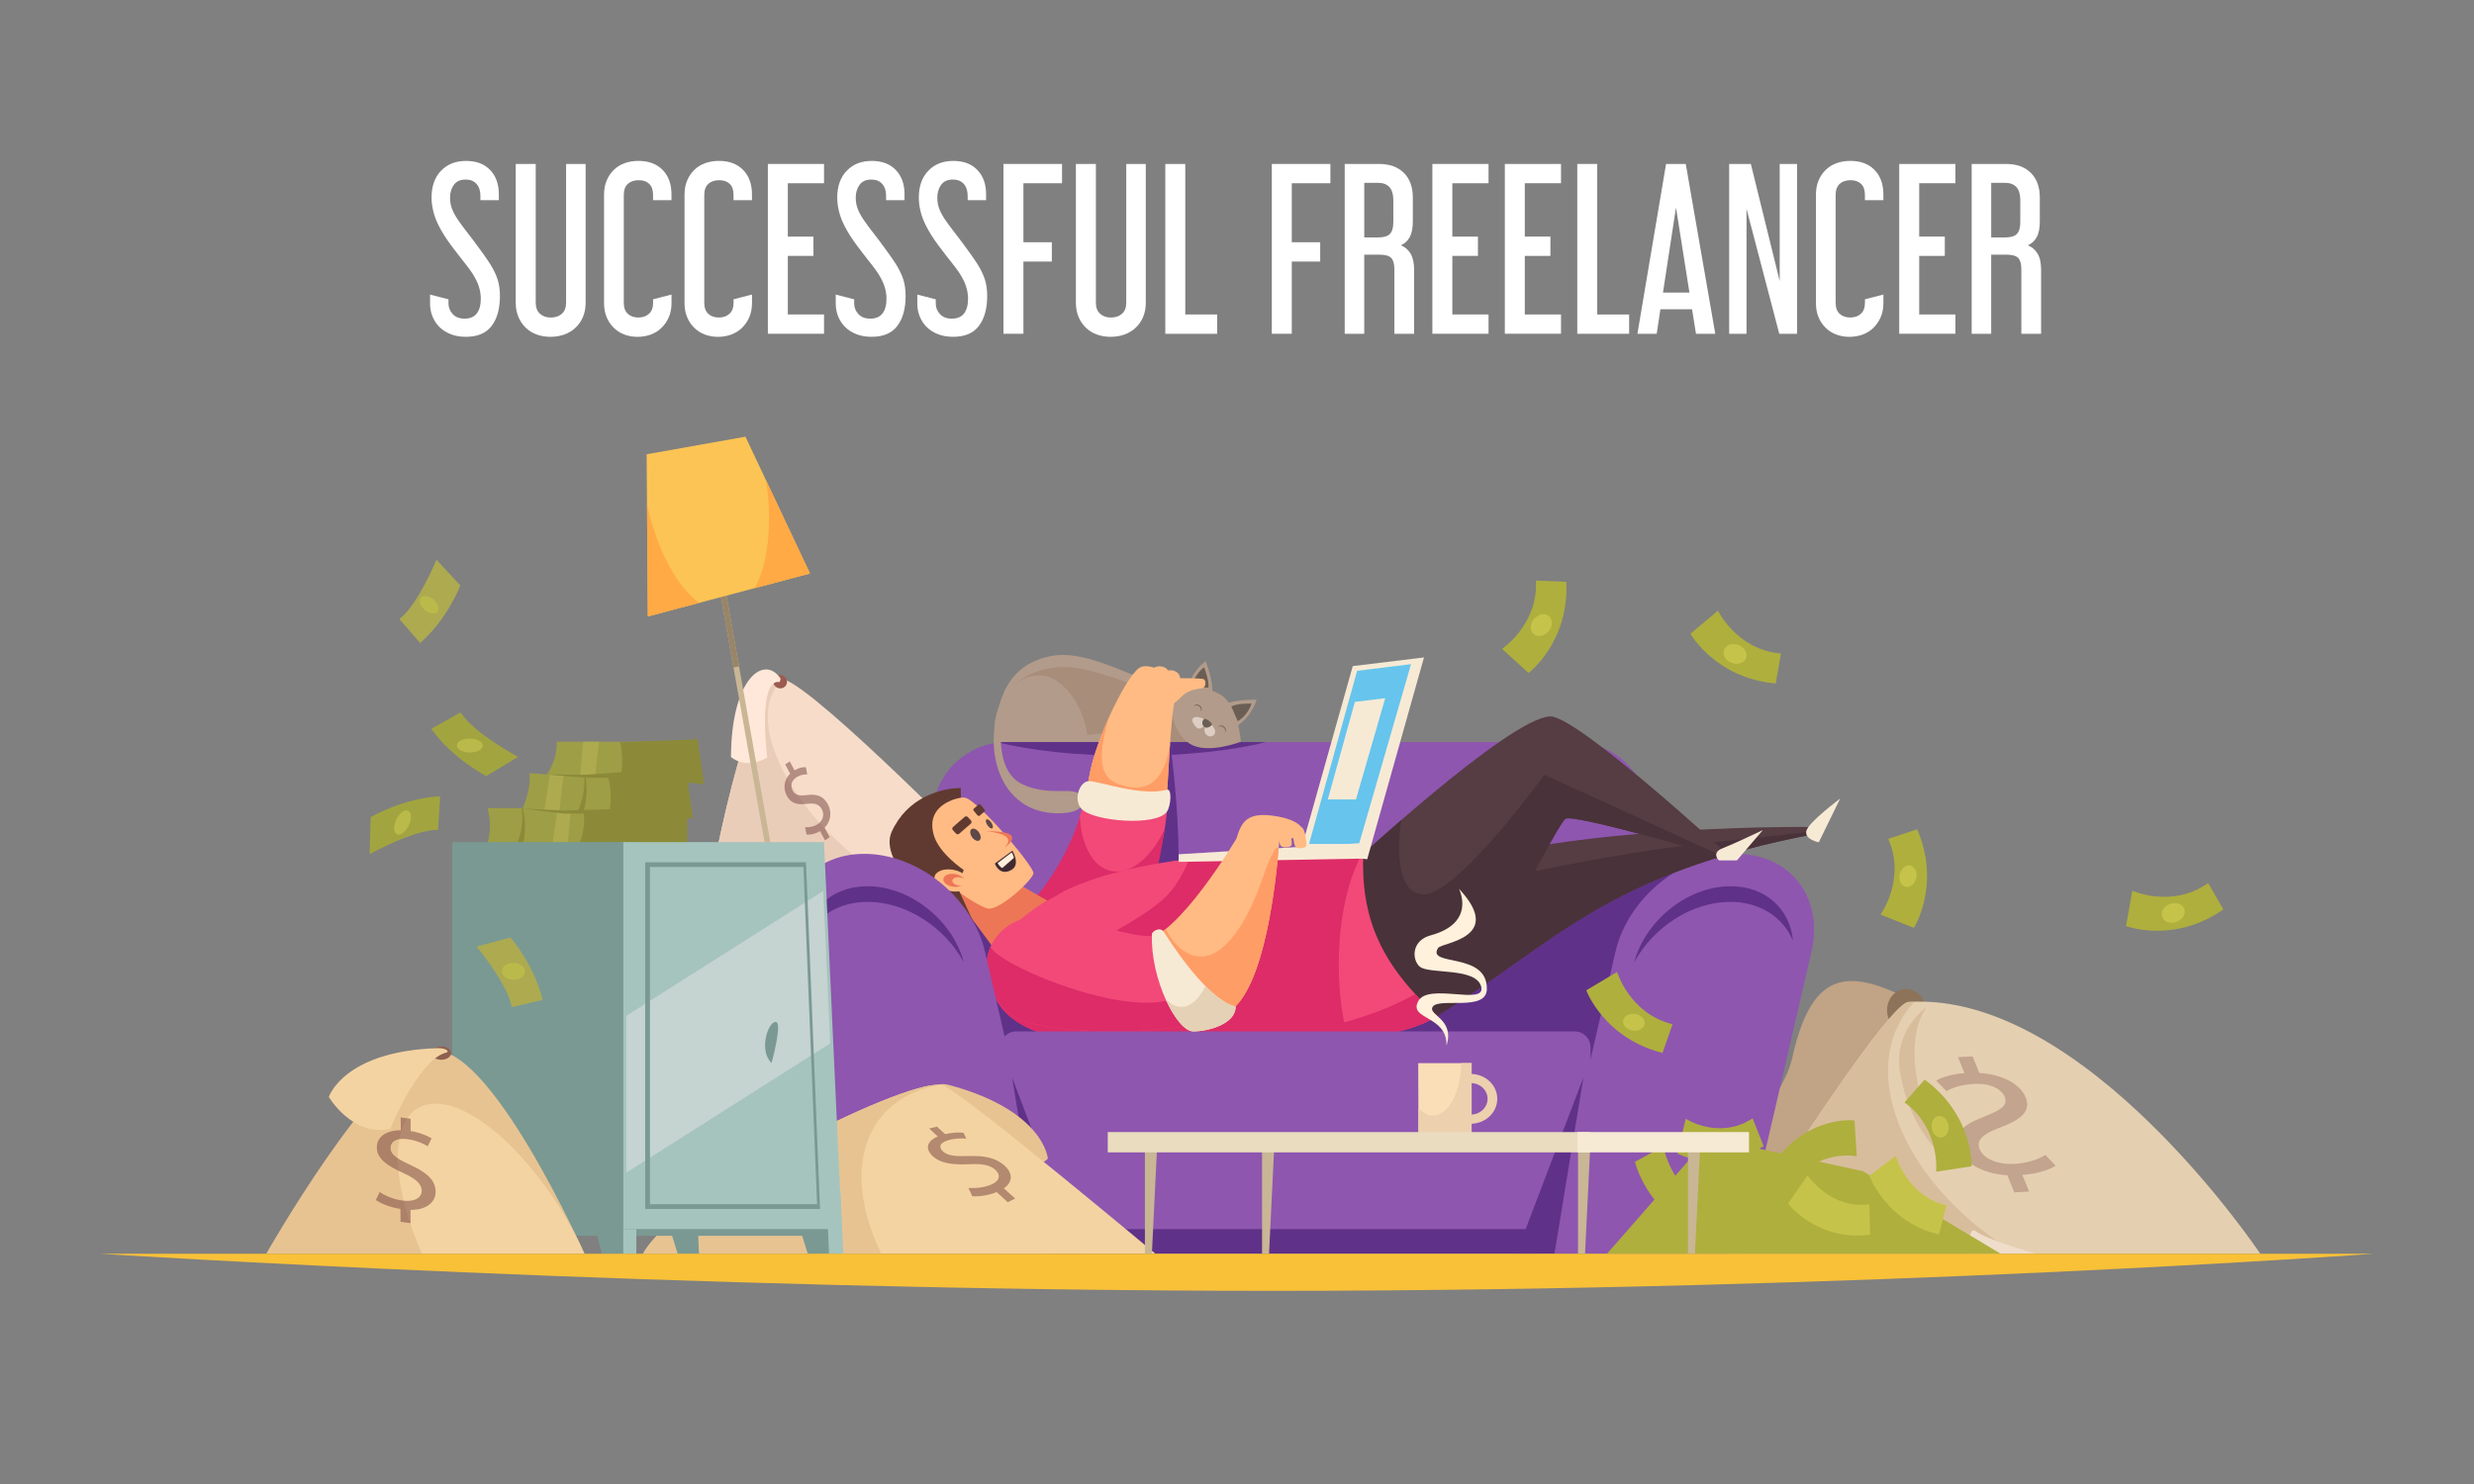 <?xml version="1.0" encoding="utf-8"?>
<!-- Generator: Adobe Illustrator 23.0.2, SVG Export Plug-In . SVG Version: 6.00 Build 0)  -->
<svg version="1.1" id="_x31_" xmlns="http://www.w3.org/2000/svg" xmlns:xlink="http://www.w3.org/1999/xlink" x="0px" y="0px"
	 viewBox="0 0 1000 600" style="enable-background:new 0 0 1000 600;" xml:space="preserve">
<rect x="0" y="0" width="1000" height="600" fill="#808080" stroke="none"/>
<style type="text/css">
	.st0{fill:#FFFFFF;}
	.st1{fill:#F7DDC9;}
	.st2{fill:#EACDB9;}
	.st3{fill:#9B5B50;}
	.st4{fill:#FFE8D9;}
	.st5{opacity:0.5;}
	.st6{fill:#723F3D;}
	.st7{fill:#C9B695;}
	.st8{fill:#998567;}
	.st9{fill:#FCC454;}
	.st10{fill:#FFAA45;}
	.st11{fill:#C1A385;}
	.st12{fill:#8C735A;}
	.st13{fill:#E5CFB1;}
	.st14{fill:#D8BD9C;}
	.st15{opacity:0.3;}
	.st16{fill:#EFDDCA;}
	.st17{fill:#B29B8A;}
	.st18{fill:#A88D7B;}
	.st19{fill:#8E56AF;}
	.st20{fill:#603189;}
	.st21{fill:#563C43;}
	.st22{fill:#493239;}
	.st23{fill:#F24979;}
	.st24{fill:#DD2C67;}
	.st25{fill:#ED7656;}
	.st26{fill:#FFBB83;}
	.st27{fill:#F7EAD5;}
	.st28{fill:#66C4ED;}
	.st29{fill:#FF9D66;}
	.st30{fill:#6B5E55;}
	.st31{fill:#603A30;}
	.st32{fill:#DDCDC3;}
	.st33{fill:#E5D1B5;}
	.st34{fill:#604748;}
	.st35{fill:#422931;}
	.st36{fill:#FFEFDC;}
	.st37{fill:#9E9E46;}
	.st38{fill:#E8C392;}
	.st39{fill:#A2A53F;}
	.st40{fill:#8C8A38;}
	.st41{fill:#ADAA50;}
	.st42{fill:#F4D3A2;}
	.st43{fill:#7A9993;}
	.st44{fill:#A5C4BE;}
	.st45{fill:#C5D3D1;}
	.st46{fill:#8E6050;}
	.st47{fill:#BABA4A;}
	.st48{fill:#AFAF3E;}
	.st49{fill:#C6C34A;}
	.st50{fill:#F9DEB7;}
	.st51{fill:#EDD0AE;}
	.st52{fill:#FFF1DC;}
	.st53{fill:#EADCBE;}
	.st54{fill:#F9C138;}
</style>
<g>
	<g>
		<path class="st0" d="M188.39,65.06c4.15,0,7.39,1.23,9.73,3.68c2.34,2.46,3.51,5.7,3.51,9.73v2.46h-7.45v-1.84
			c0-1.99-0.53-3.57-1.58-4.74c-1.05-1.17-2.51-1.75-4.38-1.75c-2.16,0-3.76,0.72-4.78,2.15c-1.02,1.43-1.53,3.17-1.53,5.22
			c0,1.7,0.31,3.29,0.92,4.78c0.61,1.49,1.5,3.06,2.67,4.69c0.76,1.11,1.71,2.4,2.85,3.86c1.14,1.46,2.31,3,3.51,4.6
			c1.2,1.61,2.35,3.19,3.46,4.74c1.11,1.55,2.07,2.97,2.89,4.25c1.34,2.16,2.32,4.21,2.94,6.14c0.61,1.93,0.92,4.15,0.92,6.66
			c0,5.09-1.11,9.11-3.33,12.06c-2.22,2.95-5.7,4.43-10.44,4.43c-2.28,0-4.31-0.35-6.09-1.05c-1.78-0.7-3.29-1.65-4.52-2.85
			c-1.23-1.2-2.18-2.62-2.85-4.25c-0.67-1.64-1.01-3.39-1.01-5.26v-3.68l7.45,1.93v1.67c0,1.64,0.57,3.07,1.71,4.3
			c1.14,1.23,2.73,1.84,4.78,1.84c2.22,0,3.87-0.7,4.95-2.1c1.08-1.4,1.62-3.39,1.62-5.96c0-1.58-0.25-3.19-0.75-4.82
			c-0.5-1.64-1.39-3.45-2.67-5.44c-0.64-0.99-1.45-2.11-2.41-3.33c-0.96-1.23-1.97-2.51-3.03-3.86c-1.05-1.34-2.09-2.7-3.11-4.08
			c-1.02-1.37-1.94-2.7-2.76-3.99c-1.99-3.16-3.35-5.95-4.08-8.38c-0.73-2.42-1.1-4.75-1.1-6.97c0-4.56,1.27-8.17,3.81-10.83
			C180.8,66.39,184.18,65.06,188.39,65.06z"/>
		<path class="st0" d="M216.54,66.29v56.04c0,1.99,0.57,3.49,1.71,4.52c1.14,1.02,2.59,1.53,4.34,1.53c1.87,0,3.38-0.51,4.52-1.53
			c1.14-1.02,1.71-2.53,1.71-4.52V66.29h7.89v56.12c0,2.16-0.37,4.09-1.1,5.79c-0.73,1.7-1.74,3.14-3.03,4.34
			c-1.29,1.2-2.79,2.1-4.52,2.72c-1.73,0.61-3.58,0.92-5.57,0.92c-1.99,0-3.83-0.31-5.52-0.92c-1.7-0.61-3.17-1.52-4.43-2.72
			c-1.26-1.2-2.25-2.64-2.98-4.34c-0.73-1.7-1.1-3.62-1.1-5.79V66.29H216.54z"/>
		<path class="st0" d="M252.14,122.41c0,1.99,0.54,3.48,1.62,4.47c1.08,0.99,2.5,1.49,4.25,1.49s3.19-0.5,4.3-1.49
			c1.11-0.99,1.67-2.48,1.67-4.47v-1.4l7.45-1.93v3.51c0,2.1-0.37,3.99-1.1,5.66c-0.73,1.67-1.71,3.1-2.94,4.3
			c-1.23,1.2-2.67,2.1-4.34,2.72c-1.67,0.61-3.46,0.92-5.39,0.92c-1.87,0-3.63-0.31-5.26-0.92c-1.64-0.61-3.07-1.52-4.3-2.72
			c-1.23-1.2-2.19-2.63-2.89-4.3c-0.7-1.67-1.05-3.55-1.05-5.66V78.65c0-2.1,0.35-3.99,1.05-5.66c0.7-1.67,1.67-3.1,2.89-4.3
			c1.23-1.2,2.69-2.1,4.38-2.72c1.69-0.61,3.56-0.92,5.61-0.92c4.09,0,7.34,1.21,9.73,3.64c2.4,2.43,3.6,5.74,3.6,9.95v2.28h-7.45
			v-2.1c0-1.99-0.51-3.48-1.53-4.47c-1.02-0.99-2.44-1.49-4.25-1.49c-1.87,0-3.35,0.5-4.43,1.49c-1.08,1-1.62,2.49-1.62,4.47V122.41
			z"/>
		<path class="st0" d="M284.67,122.41c0,1.99,0.54,3.48,1.62,4.47c1.08,0.99,2.5,1.49,4.25,1.49s3.19-0.5,4.3-1.49
			c1.11-0.99,1.67-2.48,1.67-4.47v-1.4l7.45-1.93v3.51c0,2.1-0.37,3.99-1.1,5.66c-0.73,1.67-1.71,3.1-2.94,4.3
			c-1.23,1.2-2.67,2.1-4.34,2.72c-1.67,0.61-3.46,0.92-5.39,0.92c-1.87,0-3.63-0.31-5.26-0.92c-1.64-0.61-3.07-1.52-4.3-2.72
			c-1.23-1.2-2.19-2.63-2.89-4.3c-0.7-1.67-1.05-3.55-1.05-5.66V78.65c0-2.1,0.35-3.99,1.05-5.66c0.7-1.67,1.67-3.1,2.89-4.3
			c1.23-1.2,2.69-2.1,4.38-2.72c1.69-0.61,3.56-0.92,5.61-0.92c4.09,0,7.34,1.21,9.73,3.64c2.4,2.43,3.6,5.74,3.6,9.95v2.28h-7.45
			v-2.1c0-1.99-0.51-3.48-1.53-4.47c-1.02-0.99-2.44-1.49-4.25-1.49c-1.87,0-3.35,0.5-4.43,1.49c-1.08,1-1.62,2.49-1.62,4.47V122.41
			z"/>
		<path class="st0" d="M333.08,66.29v7.8h-14.64v21.57h10.35v7.8h-10.35v23.68h14.64v7.8h-22.71V66.29H333.08z"/>
		<path class="st0" d="M352.37,65.06c4.15,0,7.39,1.23,9.73,3.68c2.34,2.46,3.51,5.7,3.51,9.73v2.46h-7.45v-1.84
			c0-1.99-0.53-3.57-1.58-4.74c-1.05-1.17-2.51-1.75-4.38-1.75c-2.16,0-3.76,0.72-4.78,2.15c-1.02,1.43-1.53,3.17-1.53,5.22
			c0,1.7,0.31,3.29,0.92,4.78c0.61,1.49,1.5,3.06,2.67,4.69c0.76,1.11,1.71,2.4,2.85,3.86c1.14,1.46,2.31,3,3.51,4.6
			c1.2,1.61,2.35,3.19,3.46,4.74c1.11,1.55,2.07,2.97,2.89,4.25c1.34,2.16,2.32,4.21,2.94,6.14c0.61,1.93,0.92,4.15,0.92,6.66
			c0,5.09-1.11,9.11-3.33,12.06c-2.22,2.95-5.7,4.43-10.44,4.43c-2.28,0-4.31-0.35-6.09-1.05c-1.78-0.7-3.29-1.65-4.52-2.85
			c-1.23-1.2-2.18-2.62-2.85-4.25c-0.67-1.64-1.01-3.39-1.01-5.26v-3.68l7.45,1.93v1.67c0,1.64,0.57,3.07,1.71,4.3
			c1.14,1.23,2.73,1.84,4.78,1.84c2.22,0,3.87-0.7,4.95-2.1c1.08-1.4,1.62-3.39,1.62-5.96c0-1.58-0.25-3.19-0.75-4.82
			c-0.5-1.64-1.39-3.45-2.67-5.44c-0.64-0.99-1.45-2.11-2.41-3.33c-0.96-1.23-1.97-2.51-3.03-3.86c-1.05-1.34-2.09-2.7-3.11-4.08
			c-1.02-1.37-1.94-2.7-2.76-3.99c-1.99-3.16-3.35-5.95-4.08-8.38c-0.73-2.42-1.1-4.75-1.1-6.97c0-4.56,1.27-8.17,3.81-10.83
			C344.79,66.39,348.16,65.06,352.37,65.06z"/>
		<path class="st0" d="M385.34,65.06c4.15,0,7.39,1.23,9.73,3.68c2.34,2.46,3.51,5.7,3.51,9.73v2.46h-7.45v-1.84
			c0-1.99-0.53-3.57-1.58-4.74c-1.05-1.17-2.51-1.75-4.38-1.75c-2.16,0-3.76,0.72-4.78,2.15c-1.02,1.43-1.53,3.17-1.53,5.22
			c0,1.7,0.31,3.29,0.92,4.78c0.61,1.49,1.5,3.06,2.67,4.69c0.76,1.11,1.71,2.4,2.85,3.86c1.14,1.46,2.31,3,3.51,4.6
			c1.2,1.61,2.35,3.19,3.46,4.74c1.11,1.55,2.07,2.97,2.89,4.25c1.34,2.16,2.32,4.21,2.94,6.14c0.61,1.93,0.92,4.15,0.92,6.66
			c0,5.09-1.11,9.11-3.33,12.06c-2.22,2.95-5.7,4.43-10.44,4.43c-2.28,0-4.31-0.35-6.09-1.05c-1.78-0.7-3.29-1.65-4.52-2.85
			c-1.23-1.2-2.18-2.62-2.85-4.25c-0.67-1.64-1.01-3.39-1.01-5.26v-3.68l7.45,1.93v1.67c0,1.64,0.57,3.07,1.71,4.3
			c1.14,1.23,2.73,1.84,4.78,1.84c2.22,0,3.87-0.7,4.95-2.1c1.08-1.4,1.62-3.39,1.62-5.96c0-1.58-0.25-3.19-0.75-4.82
			c-0.5-1.64-1.39-3.45-2.67-5.44c-0.64-0.99-1.45-2.11-2.41-3.33c-0.96-1.23-1.97-2.51-3.03-3.86c-1.05-1.34-2.09-2.7-3.11-4.08
			c-1.02-1.37-1.94-2.7-2.76-3.99c-1.99-3.16-3.35-5.95-4.08-8.38c-0.73-2.42-1.1-4.75-1.1-6.97c0-4.56,1.27-8.17,3.81-10.83
			C377.76,66.39,381.14,65.06,385.34,65.06z"/>
		<path class="st0" d="M429.28,66.29v7.8h-15.61v23.85h11.49v7.8h-11.49v29.2h-8.07V66.29H429.28z"/>
		<path class="st0" d="M442.96,66.29v56.04c0,1.99,0.57,3.49,1.71,4.52c1.14,1.02,2.59,1.53,4.34,1.53c1.87,0,3.38-0.51,4.52-1.53
			c1.14-1.02,1.71-2.53,1.71-4.52V66.29h7.89v56.12c0,2.16-0.37,4.09-1.1,5.79c-0.73,1.7-1.74,3.14-3.03,4.34
			c-1.29,1.2-2.79,2.1-4.52,2.72c-1.73,0.61-3.58,0.92-5.57,0.92c-1.99,0-3.83-0.31-5.52-0.92c-1.7-0.61-3.17-1.52-4.43-2.72
			c-1.26-1.2-2.25-2.64-2.98-4.34c-0.73-1.7-1.1-3.62-1.1-5.79V66.29H442.96z"/>
		<path class="st0" d="M479.09,66.29v60.86h12.89v7.8h-20.96V66.29H479.09z"/>
		<path class="st0" d="M537.75,66.29v7.8h-15.61v23.85h11.49v7.8h-11.49v29.2h-8.07V66.29H537.75z"/>
		<path class="st0" d="M557.48,66.29c4.21,0,7.53,1.2,9.95,3.59c2.43,2.4,3.64,5.73,3.64,10v9.56c0,2.75-0.41,4.88-1.23,6.4
			c-0.82,1.52-2.02,2.63-3.6,3.33c1.7,0.7,3.01,1.84,3.95,3.42c0.93,1.58,1.4,3.77,1.4,6.58v25.78h-7.98v-26.04
			c0-2.16-0.42-3.7-1.27-4.6c-0.85-0.91-2.5-1.36-4.95-1.36h-5.96v32.01h-7.89V66.29H557.48z M551.43,96.01h5.44
			c2.4,0,4.05-0.48,4.96-1.45c0.91-0.96,1.36-2.56,1.36-4.78v-8.94c0-4.62-2.11-6.93-6.31-6.93h-5.44V96.01z"/>
		<path class="st0" d="M601.68,66.29v7.8h-14.64v21.57h10.35v7.8h-10.35v23.68h14.64v7.8h-22.71V66.29H601.68z"/>
		<path class="st0" d="M630.97,66.29v7.8h-14.64v21.57h10.35v7.8h-10.35v23.68h14.64v7.8h-22.71V66.29H630.97z"/>
		<path class="st0" d="M645.61,66.29v60.86h12.89v7.8h-20.96V66.29H645.61z"/>
		<path class="st0" d="M681.39,66.29l11.93,68.66h-7.8l-1.58-9.91h-12.8l-1.49,9.91h-7.8l11.58-68.66H681.39z M672.18,118.29h10.7
			l-5.44-34.38L672.18,118.29z"/>
		<path class="st0" d="M707.7,66.29l11.66,47.35V66.29h7.02v68.66h-7.19l-13.24-50.51v50.51h-7.01V66.29H707.7z"/>
		<path class="st0" d="M741.98,122.41c0,1.99,0.54,3.48,1.62,4.47c1.08,0.99,2.5,1.49,4.25,1.49s3.19-0.5,4.3-1.49
			c1.11-0.99,1.67-2.48,1.67-4.47v-1.4l7.46-1.93v3.51c0,2.1-0.37,3.99-1.1,5.66c-0.73,1.67-1.71,3.1-2.94,4.3
			c-1.23,1.2-2.67,2.1-4.34,2.72c-1.67,0.61-3.46,0.92-5.39,0.92c-1.87,0-3.63-0.31-5.26-0.92c-1.64-0.61-3.07-1.52-4.3-2.72
			c-1.23-1.2-2.19-2.63-2.89-4.3c-0.7-1.67-1.05-3.55-1.05-5.66V78.65c0-2.1,0.35-3.99,1.05-5.66c0.7-1.67,1.67-3.1,2.89-4.3
			c1.23-1.2,2.69-2.1,4.38-2.72c1.7-0.61,3.57-0.92,5.61-0.92c4.09,0,7.34,1.21,9.73,3.64c2.4,2.43,3.6,5.74,3.6,9.95v2.28h-7.46
			v-2.1c0-1.99-0.51-3.48-1.54-4.47c-1.02-0.99-2.44-1.49-4.25-1.49c-1.87,0-3.35,0.5-4.43,1.49c-1.08,1-1.62,2.49-1.62,4.47V122.41
			z"/>
		<path class="st0" d="M790.39,66.29v7.8h-14.64v21.57h10.35v7.8h-10.35v23.68h14.64v7.8h-22.71V66.29H790.39z"/>
		<path class="st0" d="M810.91,66.29c4.21,0,7.53,1.2,9.95,3.59c2.43,2.4,3.64,5.73,3.64,10v9.56c0,2.75-0.41,4.88-1.23,6.4
			c-0.82,1.52-2.02,2.63-3.6,3.33c1.7,0.7,3.01,1.84,3.95,3.42c0.94,1.58,1.4,3.77,1.4,6.58v25.78h-7.98v-26.04
			c0-2.16-0.43-3.7-1.27-4.6c-0.85-0.91-2.5-1.36-4.96-1.36h-5.96v32.01h-7.89V66.29H810.91z M804.86,96.01h5.44
			c2.4,0,4.05-0.48,4.95-1.45c0.91-0.96,1.36-2.56,1.36-4.78v-8.94c0-4.62-2.1-6.93-6.31-6.93h-5.44V96.01z"/>
	</g>
	<g>
		<path class="st1" d="M286.13,362.61l114.58-12.17c0,0-69.58-71.14-83.96-75.84C302.37,269.89,286.13,362.61,286.13,362.61z"/>
		<path class="st2" d="M339.69,341.15c-26.29-24.21-36.87-53.82-23.63-66.14c0.17-0.16,0.36-0.3,0.53-0.45
			c-14.34-4.04-30.47,88.05-30.47,88.05l71.62-7.61C351.62,351.15,345.52,346.51,339.69,341.15z"/>
		<path class="st3" d="M318.09,275.33c-0.2-1.48-1.59-2.56-3.11-2.4c-1.52,0.16-2.59,1.5-2.4,2.98c0.2,1.48,1.59,2.56,3.11,2.4
			C317.22,278.15,318.29,276.81,318.09,275.33z"/>
		<path class="st4" d="M295.46,306.06c0,0,5.6,5.31,14.64,0.24c0,0-4.05-32.16,5.09-30.56l0.36-1.32
			C309.09,264.58,295.63,273.71,295.46,306.06z"/>
		<g class="st5">
			<path class="st6" d="M333.47,339.77l-2.01-3.76c-1.76,1.11-3.91,1.62-5.46,1.37l-0.61-2.97c1.55,0.19,3.49-0.13,5.17-1.23
				c2.13-1.4,2.75-3.87,1.62-5.99c-1.09-2.05-2.94-2.55-5.75-2.21c-3.85,0.52-6.65,0.04-8.38-3.2c-1.65-3.09-1.13-6.6,1.32-8.97
				l-2.01-3.76l1.86-1.22l1.93,3.61c1.84-1.11,3.38-1.32,4.59-1.26l0.56,2.95c-0.87-0.04-2.53-0.05-4.45,1.21
				c-2.31,1.52-2.26,3.8-1.47,5.29c1.03,1.94,2.66,2.18,5.98,1.8c3.92-0.46,6.51,0.45,8.28,3.76c1.57,2.94,1.39,6.78-1.35,9.44
				l2.07,3.87L333.47,339.77z"/>
		</g>
	</g>
	<g>
		
			<rect x="304.51" y="207.66" transform="matrix(0.985 -0.175 0.175 0.985 -50.491 58.44)" class="st7" width="2.29" height="214.89"/>
		
			<rect x="293.31" y="234.67" transform="matrix(0.985 -0.175 0.175 0.985 -39.639 55.502)" class="st8" width="2.29" height="35.06"/>
		<polygon class="st9" points="301.31,176.56 261.37,183.67 261.86,249.24 327.4,231.87 		"/>
		<polygon class="st7" points="333.02,416.72 315.02,419.93 304.96,427 344.9,419.89 		"/>
		<g>
			<path class="st10" d="M327.4,231.87l-17.77-37.68c2.71,17.78,0.75,33.93-4.56,43.6L327.4,231.87z"/>
			<path class="st10" d="M261.52,203.71l0.34,45.53l20.78-5.51C273.67,237.29,265.47,222.31,261.52,203.71z"/>
		</g>
	</g>
	<g>
		<g>
			<path class="st11" d="M783.65,410.62c-32.3-18.86-50.26-23.46-59.22,17.04c-3.5,15.82-22.61,35.08-22.61,35.08
				s21.69,24.72,41.07,8.29c19.38-16.43,9-44.59,21.38-52.5C776.65,410.62,783.65,410.62,783.65,410.62z"/>
			<path class="st12" d="M762.76,408.44c0-4.84,3.53-8.67,7.88-8.58c4.35,0.1,7.88,4.1,7.88,8.93c0,4.84-3.53,8.68-7.88,8.58
				C766.29,417.27,762.76,413.27,762.76,408.44z"/>
			<path class="st13" d="M913.58,506.86h-214.8c0,0,63.18-101.13,72.68-101.75C842.54,400.48,913.58,506.86,913.58,506.86z"/>
			<path class="st14" d="M768.55,412.12c-16.01,27.58,4.76,69.61,46.43,94.74h-116.2c0,0,63.18-101.13,72.68-101.75
				c0.8-0.05,1.59-0.07,2.39-0.1C771.83,407.17,770.05,409.53,768.55,412.12z"/>
			<g class="st15">
				<path class="st6" d="M814.19,482.09l-2.81-6.93c-10.28-0.6-17.53-5.24-19.67-10.51c-2.4-5.93,1.15-9.66,9.84-12.99
					c7.33-2.85,10.15-4.77,8.75-8.24c-1.08-2.66-5.09-5.58-12.44-5.18c-6.11,0.33-9.42,2.01-11.1,2.92l-4.17-4.27
					c2.31-1.28,5.79-2.56,11.46-3.01l-2.62-6.46l5.91-0.32l2.73,6.72c9.18,0.52,16.52,4.42,18.75,9.94
					c2.35,5.79-2.42,9.19-11.06,12.38c-6.25,2.38-9.05,4.85-7.57,8.51c1.54,3.8,7.23,6.28,14,5.91c5.34-0.29,9.79-1.83,12.57-3.61
					l4.1,4.34c-2.66,1.85-7.9,3.36-13.41,3.73l2.73,6.73L814.19,482.09z"/>
			</g>
			<path class="st14" d="M778.72,407.27c-12.79,18.38,2.59,55.4,11.84,64.87c0,0-18.13-11.42-22.58-38.7
				C765.19,416.34,778.72,407.27,778.72,407.27z"/>
		</g>
		<path class="st16" d="M795.92,506.86h26.74c0,0-19.64-5.68-23.89-8.98C795.16,495.08,795.92,506.86,795.92,506.86z"/>
	</g>
	<g>
		<path class="st17" d="M482.64,281.53c-22.61-5.3-41.95-19.79-58.61-16.13c-9.27,2.04-14.9,7.2-18.17,14.34
			c-3.05,6.65-4.06,15.02-4.06,24.18h86.67L482.64,281.53z"/>
		<path class="st18" d="M482.64,284.33c-22.61-4.64-41.95-17.31-58.61-14.11c-9.27,1.78-14.9,6.3-18.17,12.54
			c-3.05,5.82-4.06,13.14-4.06,21.15h86.67L482.64,284.33z"/>
		<path class="st17" d="M452.81,302.15c0-3.47-3.96-5.98-8.2-5.55l-5.15,0.52c-1.42-11.69-9.98-24.08-19.23-24.08
			c-10.13,0-18.34,10.15-18.34,22.67c0,2.26,0.28,4.43,0.77,6.49h36.94c0-0.01,0-0.03,0-0.04H452.81z"/>
		<path class="st19" d="M636.31,300.02H407.01c-13.38,0-25.16,8.83-28.91,21.67l-16.53,56.5l22.33,64.87h267.46l33.14-80.11
			l-20.83-45.37C658.77,306.87,648.08,300.02,636.31,300.02z"/>
		<path class="st20" d="M402.96,300.02c13.29,3.42,32.71,5.58,54.37,5.58c21.66,0,41.08-2.16,54.37-5.58H402.96z"/>
		<path class="st20" d="M472.98,300.02c2.68,21.52,4.11,41.63,3.1,59.02l-55.83,17.55l34.83-77.1L472.98,300.02z"/>
		<path class="st20" d="M530.67,398.74c-71.64,0-132.97-16.35-161.55-46.34l-7.54,25.78l22.33,64.87h267.46l33.14-80.11l-1.42-10.28
			C664.96,345.03,595.19,398.74,530.67,398.74z"/>
		<path class="st19" d="M701.77,345.22L701.77,345.22c21.88,0,35.5,17.74,30.43,39.61l-28.3,122.03h-79.23l28.3-122.03
			C658.04,362.95,679.89,345.22,701.77,345.22z"/>
		<path class="st21" d="M551.58,365.42l5.98,36.29c1.02,5.07,18.48,12.05,23.01,9.25c48.11-29.72,68-57.72,153.65-73.9l0.01-2.67
			C734.23,334.39,596.71,331.96,551.58,365.42z"/>
		<path class="st22" d="M667.14,343.8c-47.35,7.01-84.75,19.05-86.27,8.78c-0.05-0.36-0.05-0.73-0.01-1.1
			c-11.62,3.76-21.75,8.35-29.29,13.94l5.98,36.29c1.02,5.07,18.48,12.05,23.01,9.25c48.11-29.72,68-57.72,153.65-73.9l0-1.2
			C718.52,338.31,694.13,339.8,667.14,343.8z"/>
		<path class="st21" d="M626.52,289.66c-16.76,0.78-81.14,60.69-81.14,60.69l-6.2,41.3l26.83,20.55
			c15.21-1.86,30.84-17.67,37.68-32.6c9.68-21.12,27.37-47.54,29.07-48.57c3.53-2.13,63.2,15.43,63.2,15.43l1.67-1.61
			C697.63,344.86,637.17,289.17,626.52,289.66z"/>
		<path class="st22" d="M624.25,313.31c0,0-34.03,46.79-47.86,48.21c-9.25,0.95-12.61-11.03-10.01-29.95
			c-12.07,10.47-21.01,18.78-21.01,18.78l-6.2,41.3l26.83,20.55c15.21-1.86,33.32-16.25,40.16-31.19
			c9.68-21.12,24.89-48.96,26.59-49.98c3.53-2.13,63.2,15.43,63.2,15.43l0.28-0.27L624.25,313.31z"/>
		<path class="st17" d="M430.26,328.73c-26.08,1.94-32.78-25.47-26.23-42.01l2.04,0.53c-1.8,4.05-4.44,24.72,7.45,29.97
			c11.9,5.26,20.94,0.02,23.58,4.91C439.55,326.66,434.09,328.45,430.26,328.73z"/>
		<path class="st23" d="M470.95,317.15c-3.63-9.2-26.8-7.32-29.86-2.99c-3.07,4.33-4.98,36.18-29.18,57.65l51.33-8.66
			C466.42,356.83,474.58,326.35,470.95,317.15z"/>
		<path class="st24" d="M449,352.14c-7.31-1.62-11.95-10.54-12.52-22.08c-3.53,12.18-12.68,29.72-27.23,42.63l55.12-8.33
			c1.93-3.83,4.55-17.76,6.4-29.23C465.43,346.7,456.84,353.88,449,352.14z"/>
		<path class="st23" d="M551.05,344.66c-1.12,26.7,7.12,45.27,29.86,66.08c-12.31,8.92-54.68,15.85-135.68,11.4
			c-25.39-1.39-48.21-10.63-43.75-31.02l-2.36-2.05l10.04-17l17.64-9.84C426.8,362.23,455.53,341.47,551.05,344.66z"/>
		<path class="st24" d="M572.07,401.93c-19.77,11.17-49.66,18.29-83.11,18.29c-36.22,0-68.24-8.35-87.79-21.15
			c2.34,14.88,22.25,21.88,44.06,23.08c81,4.45,123.36-2.48,135.68-11.4C577.66,407.77,574.74,404.84,572.07,401.93z"/>
		<path class="st24" d="M541.12,389.97c0-18.5,3.82-34.93,9.73-45.32c-20.19-0.65-55.74,2.19-70.26,3.22
			c-5.51,11.69-8.33,15.95-25.26,25.96c-26.36,15.6-43.97,24.03-49.85,10.8c-0.61-1.38-0.97-2.87-1.11-4.45l-5.25,8.89l2.36,2.05
			c-4.46,20.39,18.36,29.63,43.75,31.02c44.42,2.44,77.2,1.45,99.8-1.41C542.56,411.86,541.12,401.31,541.12,389.97z"/>
		<path class="st25" d="M401.63,383.32l-18.48-25.01l22.3-4.46l17.9,10.3C423.35,364.15,411.65,370.1,401.63,383.32z"/>
		<path class="st26" d="M372.12,335.38c-1.43,4.23,1.58,12.04,7.51,18.34c6.93,7.37,17.56,13.39,19.79,13.65
			c4.87,0.57,18.02-11.58,18.3-14.31c0.28-2.73-22.43-29.53-27.6-30.52C384.89,321.54,374.59,328.06,372.12,335.38z"/>
		<polygon class="st27" points="575.58,265.81 546.79,269.31 525.61,344.6 552.63,347.39 		"/>
		<polygon class="st28" points="570.34,268.53 548.56,271.21 529.11,341.23 549.33,341.23 		"/>
		<polygon class="st27" points="559.92,282.28 547.65,283.79 536.69,323.23 548.08,323.23 		"/>
		<polygon class="st27" points="552.71,340.72 476.43,345.39 476.43,348.47 552.71,347.1 		"/>
		<path class="st23" d="M422.72,370.74c32.53,4.61,38.73,10.66,48.57,6.03c9.84-4.63,34.66,28.21,22.78,34.28
			c-11.88,6.07-58.14,8.86-80.21,1.79c-11.14-3.57-16.95-16.85-14.54-26.94C401.69,376,412.07,369.23,422.72,370.74z"/>
		<path class="st24" d="M471.29,376.77c-1.91,0.9,6.58,25.46,3.54,26.76c-19.32,8.33-70.91-13.01-74.46-20.69
			c-0.43,0.98-0.79,2-1.04,3.05c-2.41,10.1,3.4,23.38,14.54,26.94c22.06,7.06,68.33,4.27,80.21-1.79
			C505.95,404.98,481.13,372.14,471.29,376.77z"/>
		<path class="st26" d="M502.92,333.8c0,0-19.05,33.57-34.47,43.85c-3.28,2.19,5.95,37.37,25.17,32.7
			c20.36-4.94,23.78-74.93,23.78-74.93L502.92,333.8z"/>
		<path class="st29" d="M510.94,353.33c-6.75,20.45-16.53,34.37-26.54,33.36c-5.2-0.52-10.17-4.72-13.13-11.14
			c-0.95,0.78-1.89,1.48-2.82,2.1c-3.28,2.19,5.95,37.37,25.17,32.7c15.76-3.83,21.37-46.63,23.1-65.78
			C517.23,338.99,513.1,346.79,510.94,353.33z"/>
		<path class="st17" d="M481.2,300.86c-10.31-6.15-7.61-23.58-7.61-23.58s13.03-0.75,20.03,3.75c7.01,4.5,7.94,18.87,7.94,18.87
			S488.24,305.06,481.2,300.86z"/>
		<path class="st17" d="M487.32,267.33c0,0-5.89,3.95-7.44,11.84l10.07,0.63C490.57,275.55,487.32,267.33,487.32,267.33z"/>
		<path class="st30" d="M486.7,269.79c0,0-3.9,2.61-4.92,7.84l6.67,0.41C488.85,275.24,486.7,269.79,486.7,269.79z"/>
		<path class="st17" d="M507.89,282.92c0,0-1.69,6.88-8.57,11.05l-4.04-9.24C499.05,282.68,507.89,282.92,507.89,282.92z"/>
		<path class="st30" d="M505.85,284.46c0,0-1.09,4.45-5.54,7.14l-2.62-5.98C500.13,284.3,505.85,284.46,505.85,284.46z"/>
		<path class="st31" d="M393.35,372.55c-22.43-8.18-37.6-25.91-32.93-36.24c6.25-13.83,19.57-17.56,27.92-17.75l0.07,3.92
			c0,0-14.71,2.11-10.97,15.16c2.16,7.52,12.1,14.09,12.1,14.09l-2.59,6.91L393.35,372.55z"/>
		
			<ellipse transform="matrix(0.205 -0.979 0.979 0.205 -42.519 659.511)" class="st26" cx="384.57" cy="355.92" rx="4.34" ry="7.18"/>
		
			<ellipse transform="matrix(0.134 -0.991 0.991 0.134 -18.812 690.321)" class="st25" cx="385.55" cy="355.92" rx="2.6" ry="4.3"/>
		<path class="st26" d="M390.42,356.74c0.12-0.92-1-1.82-2.52-2.03c-1.52-0.2-2.84,0.37-2.97,1.29c-0.12,0.92,1,1.82,2.52,2.03
			C388.97,358.23,390.3,357.65,390.42,356.74z"/>
		<path class="st26" d="M475.9,279.67c2.08-3.61-10.12-12.98-15.43-9.61c-5.32,3.37-19.37,31.76-20.73,47.69
			c-0.75,8.7,31.17,9.52,31.92,2.86C472.41,313.72,473.14,284.46,475.9,279.67z"/>
		<g>
			<path class="st29" d="M456.13,318.1c-6.83-1.51-15.29-3.19-7.85-28.17c-4.21,9.34-7.89,20.05-8.55,27.81
				c-0.75,8.7,31.17,9.52,31.92,2.86c0.42-3.77,0.83-14.25,1.56-23.74C471.94,317.04,462.78,319.57,456.13,318.1z"/>
		</g>
		<path class="st19" d="M636.45,417h-225.7c-3.57,0-6.46,2.89-6.46,6.46v83.4H642.9v-83.4C642.9,419.89,640.01,417,636.45,417z"/>
		<path class="st19" d="M349.34,345.22L349.34,345.22c-21.88,0-35.5,17.74-30.43,39.61l28.3,122.03h79.23l-28.3-122.03
			C393.07,362.95,371.22,345.22,349.34,345.22z"/>
		<path class="st27" d="M694.79,347.87h7.27l10.46-12.23c0,0-11.75,5.57-16.35,7.38C691.57,344.82,694.79,347.87,694.79,347.87z"/>
		<path class="st27" d="M735.16,340.56l8.64-17.68c0,0-13.03,9.7-13.69,13.16C729.45,339.5,735.16,340.56,735.16,340.56z"/>
		<path class="st27" d="M465.62,377.65c-0.71,18.26,10.1,39.35,16.66,39.35c6.56,0,17.37-3.19,17.15-10.14
			c0,0-9.71,0.04-29.03-30.09C469,374.58,465.66,376.49,465.62,377.65z"/>
		<path class="st27" d="M437.29,327.18c-3.62-3.63-1.03-11.07,2.66-11.34c3.69-0.27,21.24,6.37,31.82,3.45
			c1.91-0.53,1.62,6.44-0.11,8.9C467.43,334.18,442.24,332.14,437.29,327.18z"/>
		<path class="st32" d="M483.54,294.04c1.61,1.7,4.03-1.28,4.03-1.28s-1.82,2.84,0.28,4.5c2.1,1.66,5.92-1.19,0.65-5.32
			C483.86,288.31,479.48,289.77,483.54,294.04z"/>
		<path class="st30" d="M486.94,294.01c-1.51-0.95-1-2.98-0.14-3.31c0.87-0.33,3.25,1.62,3.05,2.26
			C489.66,293.61,487.92,294.63,486.94,294.01z"/>
		<path class="st30" d="M484.76,285.59c0.68,0.54,0.91,1.37,0.6,1.97c0.05-0.04,0.11-0.06,0.15-0.12c0.46-0.6,0.22-1.55-0.52-2.14
			c-0.75-0.59-1.72-0.58-2.18,0.02c-0.04,0.05-0.05,0.12-0.07,0.17C483.23,285.04,484.08,285.06,484.76,285.59z"/>
		<path class="st30" d="M494.51,294.06c0.68,0.54,0.91,1.37,0.6,1.97c0.05-0.04,0.11-0.06,0.15-0.12c0.46-0.6,0.22-1.55-0.52-2.14
			c-0.75-0.59-1.72-0.58-2.18,0.02c-0.04,0.05-0.05,0.12-0.07,0.17C492.97,293.51,493.83,293.52,494.51,294.06z"/>
		<rect x="425.03" y="496.94" class="st20" width="196.74" height="9.93"/>
		<polygon class="st20" points="420.77,506.86 436.19,506.86 409.08,435.61 		"/>
		<polygon class="st20" points="628.33,506.86 612.91,506.86 640.03,435.61 		"/>
		<path class="st20" d="M350.76,364.64c15.58,0,31.14,10.27,38.81,24.41c-4.57-17.08-21.74-30.74-38.96-30.74h0
			c-14.16,0-24.01,9.24-25.21,22.01C329.4,370.88,338.62,364.64,350.76,364.64z"/>
		<path class="st20" d="M699.37,364.64c-15.58,0-31.14,10.27-38.81,24.41c4.57-17.08,21.74-30.74,38.96-30.74h0
			c14.16,0,24.01,9.24,25.21,22.01C720.72,370.88,711.5,364.64,699.37,364.64z"/>
		<path class="st33" d="M487.22,398.68c-2.43,5.15-5.88,8.4-9.73,8.4c-2.34,0-4.53-1.2-6.44-3.29c3.46,7.76,7.89,13.22,11.23,13.22
			c6.56,0,17.37-3.19,17.15-10.14C499.43,406.86,495.35,406.86,487.22,398.68z"/>
		<g>
			<path class="st9" d="M348.1,247.82c0.11,0,0.11-0.17,0-0.17C347.99,247.64,347.99,247.82,348.1,247.82L348.1,247.82z"/>
		</g>
		<path class="st26" d="M474.21,284.4c3.59-1.66,3.12-5.18,11.7-6.11c1.47-0.16,1.93-3.46,0.33-3.79
			c-1.6-0.33-11.37-0.33-13.43-0.33C470.76,274.16,470.33,286.2,474.21,284.4z"/>
		<path class="st26" d="M469.36,272.77c2.79-3.32,7.92-1.53,7.59,1.65C476.62,277.59,466.9,275.69,469.36,272.77z"/>
		<path class="st26" d="M464.97,271.17c2.79-3.32,7.92-1.53,7.59,1.65C472.23,276,462.51,274.1,464.97,271.17z"/>
		<path class="st26" d="M516.3,330.08c-12.37-2.15-14.77,1.98-16.92,10.65l15.98-0.26c0,0,5.5-1.63,9.28-1.8
			C528.41,338.5,528.67,332.22,516.3,330.08z"/>
		<path class="st26" d="M522.32,335.92c0.77,4.64,0.6,6.7,2.23,6.96c1.63,0.26,3.44-0.17,3.52-1.12c0.09-0.94-0.47-6.65-1.87-7.15
			C524.81,334.11,522.32,335.92,522.32,335.92z"/>
		<path class="st26" d="M516.39,335.57c0.77,4.64,0.6,6.7,2.23,6.96c1.63,0.26,3.44-0.17,3.52-1.12c0.09-0.94-0.47-6.65-1.87-7.15
			C518.88,333.77,516.39,335.57,516.39,335.57z"/>
		<g>
			<path class="st34" d="M395.58,336.38c-0.92-1.22-2.25-1.7-2.96-1.09c-0.71,0.62-0.54,2.1,0.38,3.32c0.92,1.22,2.25,1.7,2.96,1.09
				C396.67,339.08,396.5,337.6,395.58,336.38z"/>
			<path class="st31" d="M389.88,330.3l-4.65,4.05c-0.39,0.34-0.43,0.91-0.09,1.28l1.28,1.39c0.34,0.37,0.93,0.39,1.32,0.05
				l4.65-4.05c0.39-0.34,0.43-0.91,0.09-1.28l-1.28-1.39C390.87,329.98,390.27,329.95,389.88,330.3z"/>
			<path class="st34" d="M400.55,332.38c-0.71-0.95-1.57-1.39-1.93-0.99c-0.36,0.41-0.07,1.51,0.64,2.46
				c0.71,0.95,1.57,1.39,1.92,0.99C401.55,334.43,401.26,333.33,400.55,332.38z"/>
			<path class="st31" d="M395.65,325.19l-2.15,1.85c-0.18,0.16-0.07,0.59,0.25,0.98l1.21,1.45c0.32,0.38,0.73,0.57,0.91,0.41
				l2.15-1.85c0.18-0.16,0.07-0.59-0.25-0.98l-1.21-1.45C396.23,325.22,395.83,325.04,395.65,325.19z"/>
			<path class="st25" d="M398.26,335.95c5.45,0.73,8.71,1.65,9.22,3.46c0.32,1.13-0.44,2.22-1.21,2.99l0.08,0.06
				c0,0,3.13-2.05,2.76-3.94C408.74,336.65,404.83,336.15,398.26,335.95z"/>
			<path class="st35" d="M409.21,343.95l-7.11,5.2c0,0,1.94,5.39,6.81,2.51C412.59,349.48,409.21,343.95,409.21,343.95z"/>
			<path class="st36" d="M409.84,346.84c-0.31-1.23-0.88-2.22-0.88-2.22l-5.7,4.31c0,0,0.54,1.3,1.84,2.04L409.84,346.84z"/>
		</g>
	</g>
	<g>
		<path class="st37" d="M261.42,299.88l-36.4,0.01c0.3,5.54-1.99,10.79-5.55,15.62l40.41-1.58L261.42,299.88z"/>
		<path class="st38" d="M379.63,439.57c-1.57-0.79,0.49-1.86,4.22-0.85c38.35,10.41,39.7,29.73,39.7,29.73s-13.76,13.36-28.74,6.53
			C394.81,474.98,390.36,444.97,379.63,439.57z"/>
		<path class="st39" d="M177.07,335.53l0.83-13.55c-14.91,0.66-28.06,8.39-28.06,8.39l-0.44,14.97
			C149.4,345.34,167.55,335.28,177.07,335.53z"/>
		<path class="st39" d="M186.18,288.04l-11.85,6.62c8.62,12.19,22.22,19.08,22.22,19.08l12.84-7.72
			C209.39,306.01,191.12,296.19,186.18,288.04z"/>
		<polygon class="st37" points="274.67,302.71 227.95,305.27 198.83,343.03 274.67,343.03 		"/>
		<path class="st40" d="M281.99,298.91l-31.4,1.16c1.26,4.78,1.03,9.31,0.32,14.12l33.64,2.84L281.99,298.91z"/>
		<path class="st40" d="M277.51,312.75l-31.8,0.9c1.26,4.78,1.44,9.57,0.72,14.38l33.64,2.84L277.51,312.75z"/>
		<path class="st40" d="M277.79,327.15l-42,0.84c0.77,4.45,0.11,8.89-1.72,13.36l43.72,2.64V327.15z"/>
		<path class="st37" d="M221.39,326.71h-24.32c1.25,4.64,1.31,9.38,0,14.24h24.32V326.71z"/>
		<path class="st37" d="M234.99,314.07l-20.96-1.44c0.42,4.86-0.9,10.13-3.36,15.68h24.32V314.07z"/>
		<g>
			<path class="st40" d="M211.43,340.95c1.05-4.61,1.08-9.3-0.13-14.17l-0.47,0.01c0.77,4.66,0.11,9.33-1.72,14.01L211.43,340.95z"
				/>
		</g>
		<polygon class="st41" points="230.61,328.95 225.13,328.45 223.31,341.59 229.43,341.59 		"/>
		<polygon class="st41" points="227.71,313.71 222.25,313.17 220.03,327.51 226.15,327.51 		"/>
		<polygon class="st41" points="242.15,299.89 235.71,299.89 234.51,313.27 240.63,313.27 		"/>
		<polygon class="st40" points="227.52,327.71 211.03,326.88 227.75,328.93 252.35,328.98 253.63,326.95 		"/>
		<polygon class="st40" points="236.51,313.27 221.11,313.12 236.73,314.48 258.83,314.39 260.91,311.43 		"/>
		<g>
			<path class="st40" d="M235.85,328.29c1.32-4.88,1.64-9.85,0.71-15.01l-0.47,0.01c0.5,4.94-0.44,9.88-2.55,14.84L235.85,328.29z"
				/>
		</g>
		<path class="st42" d="M466.98,506.86H259.95c13.27-24.64,111.07-73.56,121.76-67.84C393.37,445.28,466.98,506.86,466.98,506.86z"
			/>
		<path class="st38" d="M379.98,438.6c-16.74-1.38-107.3,44.62-120.03,68.26h96.26C339.45,472.24,350,443.81,379.98,438.6z"/>
		<rect x="220.43" y="488.62" class="st43" width="110.08" height="11.04"/>
		<polygon class="st43" points="281.35,481.26 265.99,481.26 273.91,506.86 282.55,506.86 		"/>
		<polygon class="st44" points="339.67,481.26 324.31,481.26 332.23,506.86 340.87,506.86 		"/>
		<polygon class="st43" points="333.91,481.26 318.55,481.26 326.47,506.86 335.11,506.86 		"/>
		<polygon class="st44" points="257.21,481.26 241.85,481.26 248.57,506.86 257.21,506.86 		"/>
		<polygon class="st43" points="251.93,481.26 236.57,481.26 243.29,506.86 251.93,506.86 		"/>
		<rect x="182.83" y="340.47" class="st43" width="74.4" height="156.47"/>
		<polygon class="st44" points="333.07,340.47 251.95,340.47 251.95,496.94 340.27,496.94 		"/>
		<polygon class="st45" points="253.17,474.11 335.6,421.84 332.77,360.23 253.17,410.7 		"/>
		<g>
			<path class="st43" d="M331.47,488.81h-70.67V348.6h64.99L331.47,488.81z M262.71,486.89h67.56l-5.52-136.37h-62.03V486.89z"/>
		</g>
		<path class="st38" d="M236.22,506.86H107.64c0,0,42.86-75.41,66.08-81.74C196.93,418.8,236.22,506.86,236.22,506.86z"/>
		<path class="st42" d="M234.14,502.35c-16.77-33.49-43.69-58.47-60.48-55.96c-16.01,2.39-17.07,28.91-3.08,60.47h65.64
			C236.22,506.86,235.48,505.2,234.14,502.35z"/>
		<path class="st46" d="M182.35,425.79c0-1.48-1.79-2.68-4-2.68c-2.21,0-4,1.2-4,2.68c0,1.48,1.79,2.68,4,2.68
			C180.56,428.47,182.35,427.27,182.35,425.79z"/>
		<g class="st5">
			<path class="st6" d="M407.32,486.08l-4.47-4.13c-2.96,1.27-6.88,1.92-9.86,1.69l-1.56-3.33c2.94,0.18,6.44-0.19,9.25-1.38
				c3.42-1.45,3.94-3.9,1.62-5.97c-2.2-1.96-5.37-2.49-10.15-2.27c-6.81,0.35-12.01-0.21-15.31-3.41c-3.05-2.96-2.08-6.01,2.22-7.79
				l-3.48-3.22l3.12-0.75l3.33,3.02c2.98-0.7,5.47-0.72,7.4-0.56l1.18,2.37c-1.41-0.1-4.14-0.25-7.26,0.62
				c-3.92,1.09-3.77,3.09-2.3,4.47c1.94,1.83,4.85,2.14,10.57,1.97c6.47-0.21,10.81,0.73,14.31,3.77c3.19,2.78,3.85,6.51-0.16,9.27
				l4.56,4.14L407.32,486.08z"/>
		</g>
		<g class="st5">
			<path class="st6" d="M161.9,493.99l-0.05-5.2c-3.76-0.56-7.65-2.01-9.93-3.6l1.52-3.24c2.34,1.55,5.72,2.98,9.35,3.47
				c4.6,0.62,7.69-1.07,7.66-4.01c-0.03-2.83-2.57-4.92-7.38-7.11c-6.62-2.95-10.73-5.87-10.77-10.35c-0.04-4.27,3.75-7,9.7-6.97
				l-0.05-5.2l4.01,0.54l0.05,4.99c3.89,0.63,6.55,1.81,8.44,2.94l-1.59,3.18c-1.36-0.8-4.03-2.29-8.17-2.85
				c-4.99-0.67-6.84,1.44-6.83,3.5c0.02,2.68,2.43,4.34,8.09,6.95c6.69,3.06,10.08,6.19,10.13,10.78c0.04,4.07-3.49,7.4-10.15,7.37
				l0.05,5.35L161.9,493.99z"/>
		</g>
		<path class="st42" d="M180.31,425.59c1.63-0.41,0-1.92-3.67-1.8c-37.77,1.29-43.72,19.71-43.72,19.71s9.37,16.11,24.8,12.93
			C157.71,456.44,169.13,428.37,180.31,425.59z"/>
		<path class="st41" d="M161.42,250.3l8.41,9.69c11.17-9.81,16.25-23.29,16.25-23.29l-9.66-10.41
			C176.41,226.29,169.01,244.49,161.42,250.3z"/>
		<path class="st41" d="M206.84,407.19l12.49-2.92c-3.46-14.45-13.02-25.24-13.02-25.24l-13.71,3.69
			C192.6,382.73,205.24,397.77,206.84,407.19z"/>
		<path class="st43" d="M311.86,429.76c-5.17-4.87-1.6-16.23,1.55-16.6C316.57,412.79,311.86,429.76,311.86,429.76z"/>
		<ellipse class="st47" cx="189.91" cy="301.43" rx="5.24" ry="2.8"/>
		<path class="st47" d="M160.45,337.28c1.39,0.67,3.54-0.91,4.79-3.52c1.25-2.61,1.13-5.27-0.26-5.94
			c-1.39-0.67-3.54,0.91-4.79,3.52C158.94,333.95,159.06,336.61,160.45,337.28z"/>
		<path class="st47" d="M177.09,247.04c0.73-1.36-0.3-3.6-2.29-4.99c-1.99-1.39-4.19-1.42-4.92-0.05c-0.73,1.36,0.3,3.6,2.29,4.99
			C174.16,248.39,176.36,248.41,177.09,247.04z"/>
		<path class="st47" d="M211.82,391.37c-1.08-1.71-3.87-2.49-6.24-1.75c-2.37,0.75-3.41,2.74-2.33,4.45
			c1.08,1.71,3.87,2.49,6.24,1.75C211.85,395.08,212.9,393.09,211.82,391.37z"/>
	</g>
	<g>
		<polygon class="st48" points="690.59,460.03 752.9,473.49 808.61,506.86 649.59,506.86 		"/>
		<path class="st48" d="M760.11,369.79c0,0,10.35-14.25,3.14-30.64l11.68-3.86c9.7,22.5-1.32,39.86-1.32,39.86L760.11,369.79z"/>
		<path class="st48" d="M607.11,262.33c0,0,14.7-9.7,13.71-27.59l12.29,0.5c1.17,24.47-15.26,36.85-15.26,36.85L607.11,262.33z"/>
		<path class="st48" d="M653.65,392.96c0,0,5,16.89,22.4,21.15L672,425.72c-23.75-6.01-30.82-25.32-30.82-25.32L653.65,392.96z"/>
		<path class="st48" d="M681.39,452.32c0,0,13.4,8.77,27.02-0.16l4.45,11.2c-18.71,12.05-34.89,2.95-34.89,2.95L681.39,452.32z"/>
		<path class="st48" d="M750.51,467.5c0,0-15.2-3.13-25.4,10.5l-7.49-8.84c14.08-18.51,31.99-16.14,31.99-16.14L750.51,467.5z"/>
		<path class="st49" d="M766.2,467.34c0,0,5.14,16.61,20.57,19.97l-3.03,11.8c-21.08-4.78-28.13-23.71-28.13-23.71L766.2,467.34z"/>
		<path class="st49" d="M730.62,475.2c0,0,9.41,13.97,24.99,11.7l0.33,12.29c-21.34,2.91-33.2-12.58-33.2-12.58L730.62,475.2z"/>
		<path class="st48" d="M782.6,473.74c0,0,1.72-17.53-12.8-28.03l8.13-9.23c19.75,14.51,19.03,35.06,19.03,35.06L782.6,473.74z"/>
		<path class="st48" d="M672.33,463.46c0,0,3.03,17.27,17.89,23.09l-4.46,11.2c-20.27-8.13-24.91-28.01-24.91-28.01L672.33,463.46z"
			/>
		<path class="st48" d="M694.41,246.9c0,0,7.63,15.88,25.48,17.32l-2.15,12.11c-24.4-2.15-34.45-20.1-34.45-20.1L694.41,246.9z"/>
		<path class="st49" d="M696.85,262.79c0.72-2.01,3.31-2.91,5.78-2.03c2.47,0.89,3.89,3.23,3.17,5.24
			c-0.72,2.01-3.31,2.91-5.78,2.03C697.55,267.14,696.13,264.8,696.85,262.79z"/>
		<path class="st48" d="M861.89,360.12c0,0,16.04,7.28,30.65-3.09l6.13,10.67c-20.09,14.02-39.32,6.72-39.32,6.72L861.89,360.12z"/>
		<path class="st49" d="M873.96,370.74c-0.74-2,0.66-4.36,3.13-5.26c2.46-0.91,5.06-0.02,5.8,1.98c0.74,2-0.66,4.36-3.13,5.26
			S874.7,372.74,873.96,370.74z"/>
		<path class="st49" d="M619.95,256.39c-1.63-1.37-1.59-4.11,0.1-6.12c1.69-2.01,4.38-2.54,6.01-1.17c1.63,1.37,1.59,4.11-0.1,6.12
			C624.27,257.23,621.58,257.75,619.95,256.39z"/>
		<path class="st49" d="M656.11,412.62c0.3-1.86,2.49-3.05,4.88-2.67c2.4,0.39,4.1,2.21,3.8,4.06c-0.3,1.86-2.49,3.05-4.88,2.67
			C657.52,416.3,655.81,414.48,656.11,412.62z"/>
		
			<ellipse transform="matrix(0.214 -0.977 0.977 0.214 259.795 1031.987)" class="st49" cx="771.35" cy="354.51" rx="4.4" ry="3.41"/>
		<path class="st49" d="M784.86,459.89c-1.87,0.29-3.68-1.42-4.05-3.82c-0.36-2.4,0.86-4.58,2.73-4.86s3.68,1.42,4.05,3.82
			C787.96,457.42,786.73,459.6,784.86,459.89z"/>
	</g>
	<g>
		<polygon class="st50" points="573.25,429.84 594.83,429.84 594.82,458.38 573.35,458.38 		"/>
		<path class="st51" d="M593.69,450.56c0.27,0.03,0.53,0.08,0.81,0.08c3.74,0,6.78-2.85,6.78-6.37c0-3.52-3.04-6.37-6.78-6.37
			c-0.28,0-0.54,0.05-0.81,0.08v-3.72c0.27-0.02,0.54-0.04,0.81-0.04c5.91,0,10.7,4.5,10.7,10.06c0,5.55-4.79,10.06-10.7,10.06
			c-0.27,0-0.54-0.02-0.81-0.04L593.69,450.56z"/>
		<path class="st51" d="M579.22,451.02c6.26,0,11.34-9.46,11.34-21.13c0-0.02,0-0.04,0-0.06h4.27l0,28.54h-21.48l-0.03-10.48
			C575.03,449.87,577.05,451.02,579.22,451.02z"/>
		<path class="st52" d="M584.69,422.7c0.26-12.27-15.5-10.34-11.43-17.92c4.07-7.58,27.25,1.93,25.48-5.72
			c-1.89-8.15-21.24-5.01-24.92-8.27c-3.15-2.79-3.37-10.5,4.43-12.61c18.72-5.06,11.43-18.88,11.43-18.88
			c18.81,20.02-6.94,21.74-8.37,23.94c-5.02,7.75,20.19,1.34,19.67,16.85c-0.3,8.96-19.31,3.12-21.84,6.92
			C576.88,410.44,588.11,411.78,584.69,422.7z"/>
	</g>
	<g>
		<polygon class="st7" points="687.16,464.74 682.29,464.74 682.29,506.86 685.11,506.86 		"/>
		<polygon class="st7" points="642.73,464.74 637.85,464.74 637.85,506.86 640.68,506.86 		"/>
		<polygon class="st7" points="515,464.74 510.13,464.74 510.13,506.86 512.95,506.86 		"/>
		<polygon class="st7" points="467.65,464.74 462.77,464.74 462.77,506.86 465.6,506.86 		"/>
		<rect x="447.76" y="457.71" class="st53" width="194.98" height="8.21"/>
		<rect x="637.61" y="457.71" class="st27" width="69.34" height="8.21"/>
	</g>
	<path class="st54" d="M959.56,506.9H40.44c0,0,233.48,15,474.08,15S959.56,506.9,959.56,506.9z"/>
</g>
</svg>
